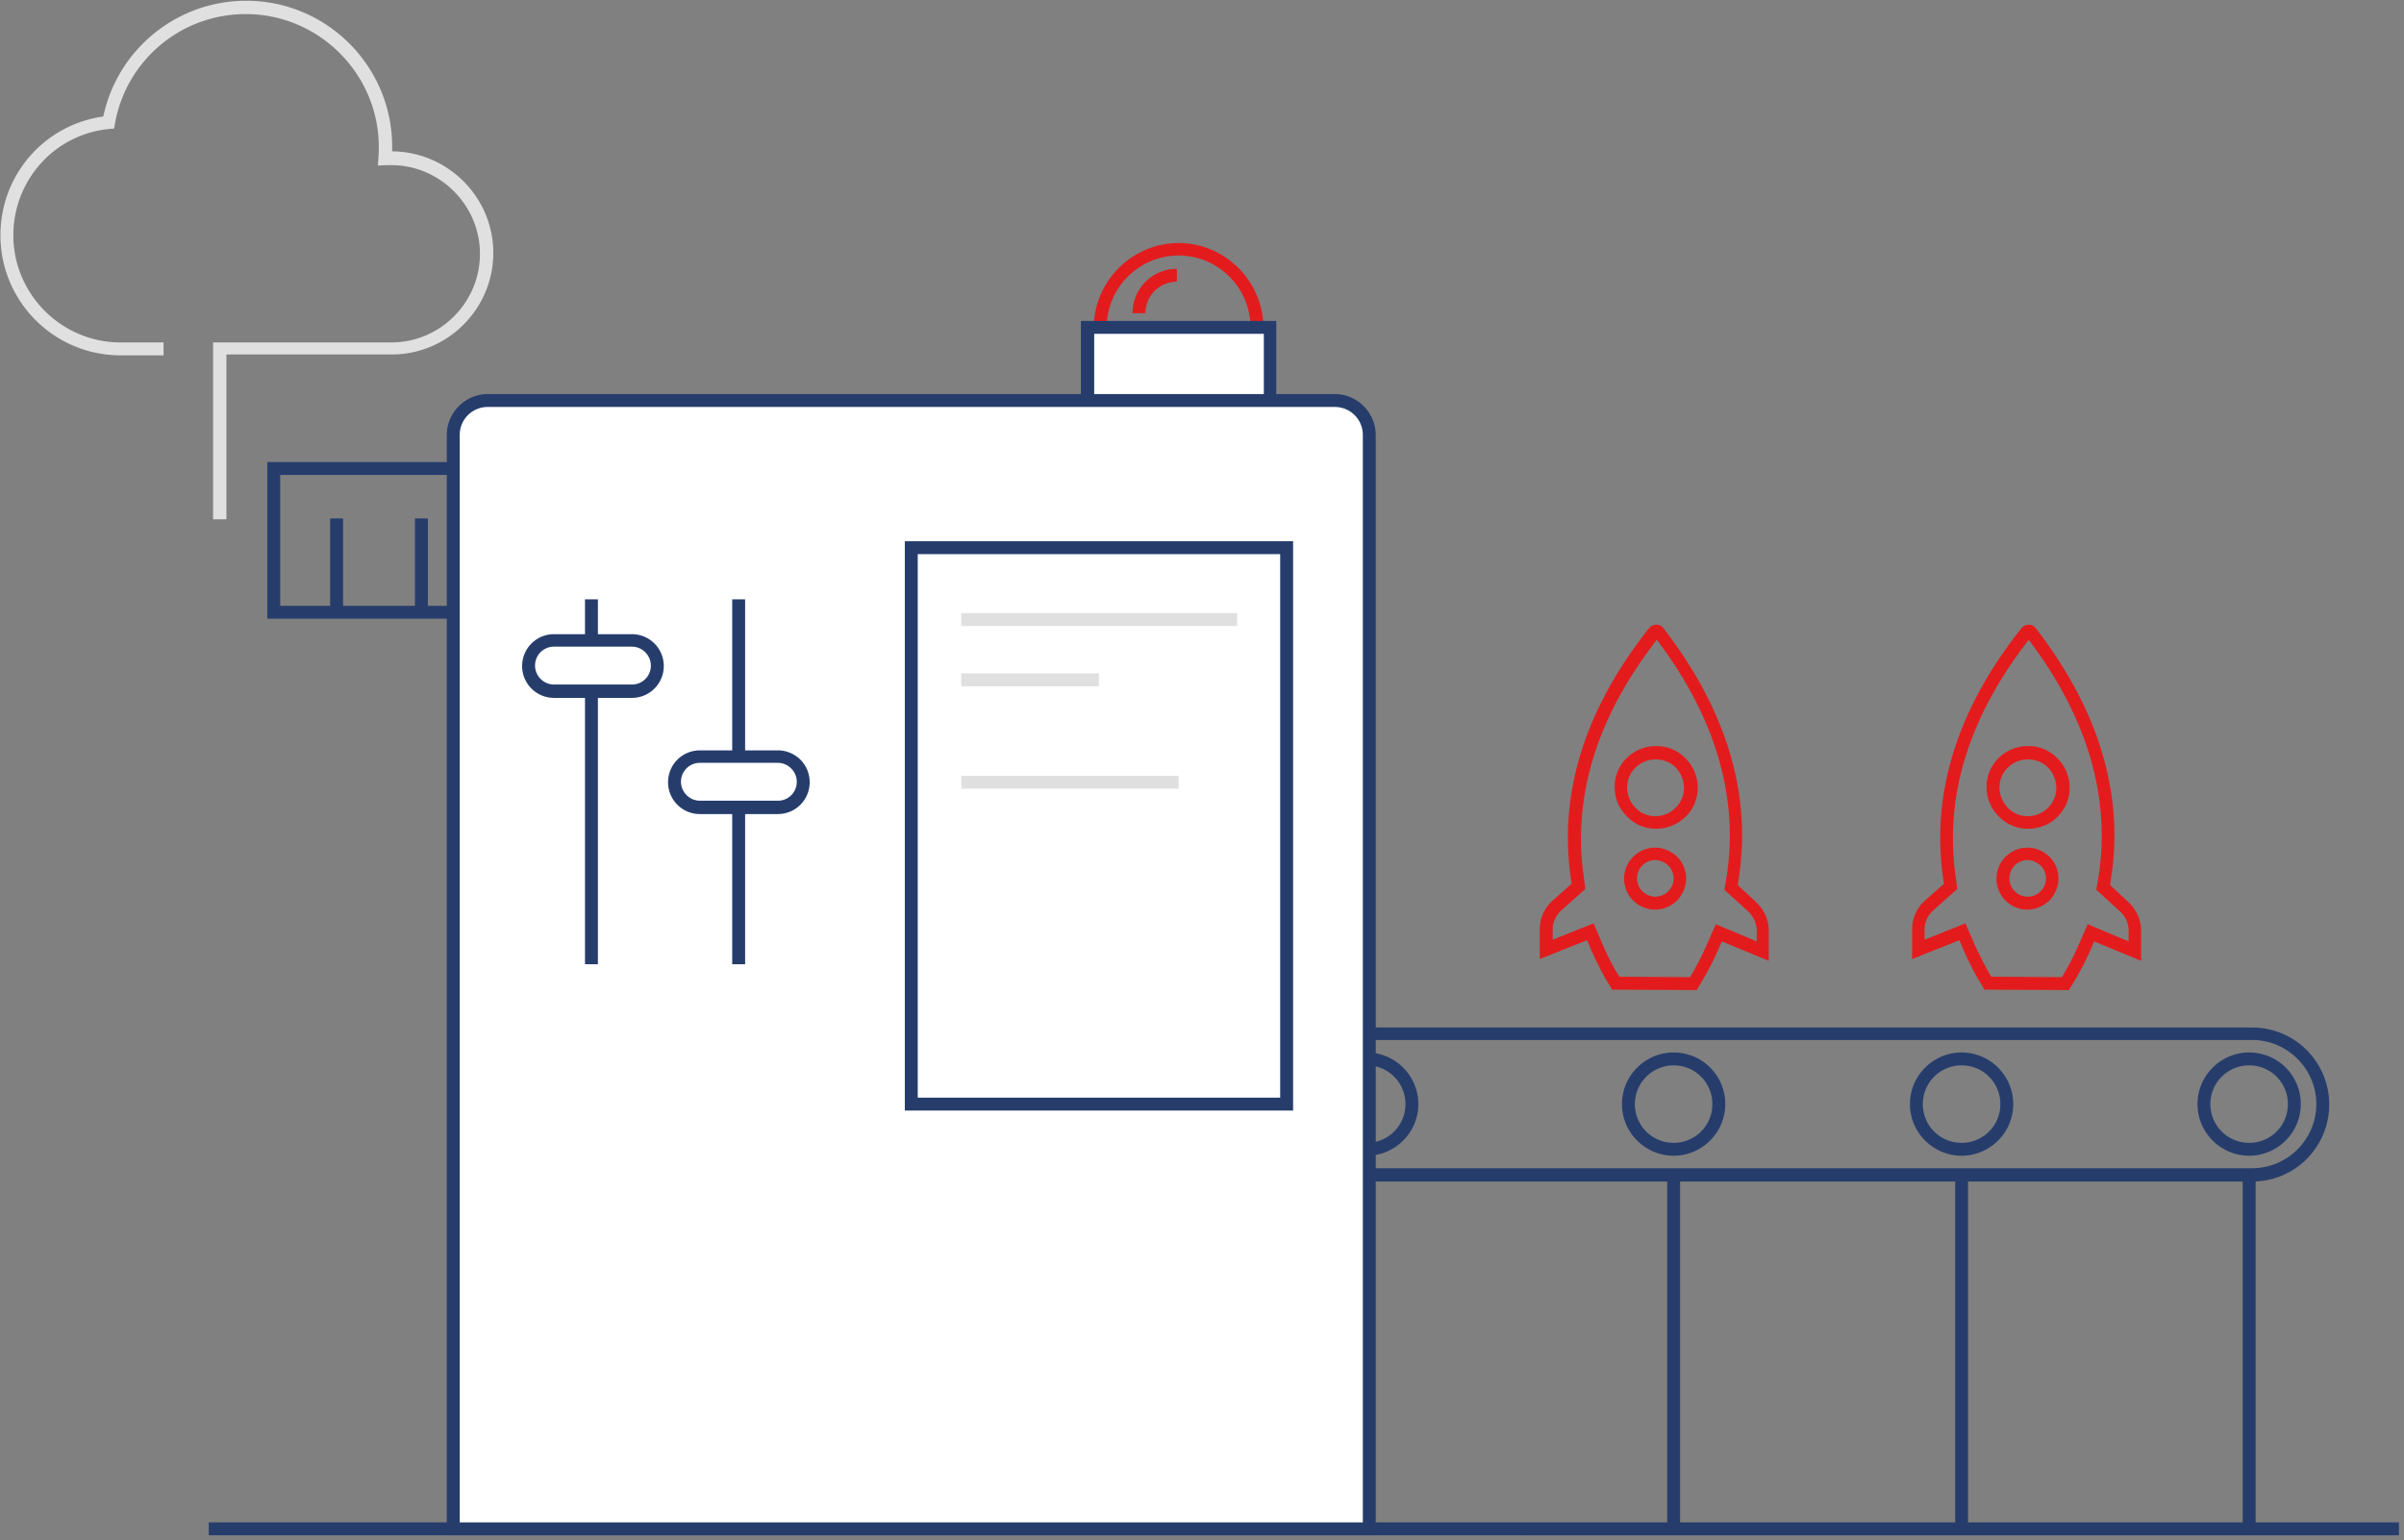 <svg xmlns="http://www.w3.org/2000/svg" width="362" height="232" viewBox="0 0 362 232"><rect x="0" y="0" width="362" height="232" fill="#808080" stroke="none"/><g fill="none"><path fill="#263D6C" d="M79.21 93.194H40.252V69.599h38.956v23.595zm-37.013-1.945h35.068V71.544H42.197v19.705z"/><path fill="#E41B1D" d="M177.476 62.145c-7.066 0-12.77-5.769-12.77-12.77 0-7 5.77-12.769 12.77-12.769s12.769 5.77 12.769 12.77-5.704 12.77-12.77 12.77zm0-23.659c-5.964 0-10.825 4.862-10.825 10.825 0 5.963 4.861 10.825 10.825 10.825 5.963 0 10.824-4.862 10.824-10.825 0-5.963-4.861-10.825-10.824-10.825z"/><path fill="#FFF" d="M163.799 49.376h27.483v16.918h-27.483z"/><path fill="#263D6C" d="M192.19 67.201h-29.428V48.34h29.428V67.2zm-27.419-1.945h25.539V50.283h-25.54v14.973z"/><path fill="#E41B1D" d="M172.484 47.172h-1.944a6.667 6.667 0 0 1 6.676-6.677v1.945a4.717 4.717 0 0 0-4.732 4.732z"/><path fill="#263D6C" d="M339.135 177.977H85.238a11.591 11.591 0 0 1-11.603-11.602 11.591 11.591 0 0 1 11.603-11.603h253.897a11.591 11.591 0 0 1 11.603 11.603 11.591 11.591 0 0 1-11.603 11.602zM85.238 156.652c-5.316 0-9.659 4.343-9.659 9.658 0 5.315 4.343 9.658 9.659 9.658h253.897c5.315 0 9.658-4.343 9.658-9.658 0-5.315-4.343-9.658-9.658-9.658H85.238z"/><path fill="#010202" d="M117.064 156.782c5.25 0 9.593 4.278 9.593 9.593 0 5.25-4.278 9.593-9.593 9.593-5.25 0-9.593-4.278-9.593-9.593a9.572 9.572 0 0 1 9.593-9.593zm0-1.945c-6.352 0-11.538 5.185-11.538 11.538 0 6.352 5.186 11.538 11.538 11.538s11.538-5.186 11.538-11.538c0-6.353-5.186-11.538-11.538-11.538zm45.827 1.945c5.25 0 9.593 4.278 9.593 9.593 0 5.25-4.278 9.593-9.593 9.593-5.25 0-9.593-4.278-9.593-9.593a9.572 9.572 0 0 1 9.593-9.593zm0-1.945c-6.352 0-11.538 5.185-11.538 11.538 0 6.352 5.186 11.538 11.538 11.538s11.538-5.186 11.538-11.538c0-6.353-5.186-11.538-11.538-11.538z"/><path fill="#263D6C" d="M338.681 160.476a5.81 5.81 0 0 1 5.834 5.834 5.81 5.81 0 0 1-5.834 5.834 5.81 5.81 0 0 1-5.833-5.834 5.81 5.81 0 0 1 5.833-5.834zm0-1.944c-4.278 0-7.778 3.5-7.778 7.778s3.5 7.778 7.778 7.778c4.279 0 7.779-3.5 7.779-7.778a7.76 7.76 0 0 0-7.779-7.778zm-43.299 1.944a5.81 5.81 0 0 1 5.834 5.834 5.81 5.81 0 0 1-5.834 5.834 5.81 5.81 0 0 1-5.834-5.834 5.81 5.81 0 0 1 5.834-5.834zm0-1.944c-4.278 0-7.778 3.5-7.778 7.778s3.5 7.778 7.778 7.778 7.778-3.5 7.778-7.778-3.5-7.778-7.778-7.778zm-43.364 1.944a5.81 5.81 0 0 1 5.834 5.834 5.81 5.81 0 0 1-5.834 5.834 5.81 5.81 0 0 1-5.834-5.834c0-3.241 2.658-5.834 5.834-5.834zm0-1.944c-4.278 0-7.778 3.5-7.778 7.778s3.5 7.778 7.778 7.778 7.778-3.5 7.778-7.778a7.76 7.76 0 0 0-7.778-7.778zm-46.216 1.944a5.81 5.81 0 0 1 5.833 5.834 5.81 5.81 0 0 1-5.833 5.834 5.81 5.81 0 0 1-5.834-5.834 5.81 5.81 0 0 1 5.834-5.834zm0-1.944c-4.278 0-7.779 3.5-7.779 7.778s3.5 7.778 7.779 7.778c4.278 0 7.778-3.5 7.778-7.778s-3.5-7.778-7.778-7.778zM31.437 229.315h329.801v1.945H31.437z"/><path fill="#FFF" d="M201.07 60.33H73.44c-2.852 0-5.185 2.334-5.185 5.186v164.77H206.19V65.517c0-2.917-2.27-5.186-5.121-5.186z"/><path fill="#263D6C" d="M207.163 231.259H67.283V65.516c0-3.37 2.787-6.158 6.157-6.158h127.565c3.37 0 6.158 2.787 6.158 6.158v165.743zm-137.936-1.945h135.991V65.516a4.205 4.205 0 0 0-4.213-4.213H73.44a4.205 4.205 0 0 0-4.213 4.213v163.798z"/><path fill="#263D6C" d="M88.09 90.277h1.945v54.967H88.09zm22.168 0h1.945v54.967h-1.945z"/><path fill="#FFF" d="M95.155 104.148H83.423c-2.14 0-3.825-1.75-3.825-3.824 0-2.14 1.75-3.825 3.825-3.825h11.732c2.139 0 3.824 1.75 3.824 3.825.065 2.074-1.685 3.824-3.824 3.824z"/><path fill="#263D6C" d="M95.155 105.12H83.423a4.786 4.786 0 0 1-4.797-4.796 4.786 4.786 0 0 1 4.797-4.797h11.732a4.786 4.786 0 0 1 4.797 4.797 4.786 4.786 0 0 1-4.797 4.796zm-11.732-7.713a2.836 2.836 0 0 0-2.852 2.852c0 1.556 1.296 2.852 2.852 2.852h11.732a2.836 2.836 0 0 0 2.852-2.852c0-1.556-1.296-2.852-2.852-2.852H83.423z"/><path fill="#FFF" d="M117.129 121.65h-11.733c-2.139 0-3.824-1.75-3.824-3.825 0-2.139 1.75-3.824 3.824-3.824h11.733c2.139 0 3.824 1.75 3.824 3.824s-1.75 3.824-3.824 3.824z"/><path fill="#263D6C" d="M117.129 122.622h-11.733a4.786 4.786 0 0 1-4.796-4.797 4.786 4.786 0 0 1 4.796-4.797h11.733a4.786 4.786 0 0 1 4.796 4.797 4.786 4.786 0 0 1-4.796 4.797zm-11.733-7.714a2.836 2.836 0 0 0-2.852 2.852c0 1.556 1.297 2.852 2.852 2.852h11.733a2.836 2.836 0 0 0 2.852-2.852c0-1.555-1.297-2.852-2.852-2.852h-11.733z"/><path fill="#FFF" d="M137.223 82.499h56.523v83.812h-56.523z"/><path fill="#263D6C" d="M194.718 167.282H136.25V81.526h58.468v85.756zm-56.523-1.944h54.578V83.47h-54.578v81.867z"/><path fill="#E1E0E0" d="M144.742 92.35h41.549v1.946h-41.549zm0 9.076h20.742v1.945h-20.742zm0 15.427h32.734v1.945h-32.734z"/><path fill="#263D6C" d="M337.709 177.848h1.945v52.374h-1.945zm-43.299 0h1.945v52.374h-1.945zm-43.364 0h1.945v52.374h-1.945zM49.716 78.09h1.945v13.613h-1.945zm12.77 0h1.945v13.613h-1.945z"/><path fill="#E41B1D" d="M255.518 149.133l-12.77-.065-.259-.454c-1.101-1.75-2.009-3.565-2.852-5.445l-.648-1.555-7.13 2.852v-4.538c0-1.62.713-3.176 1.945-4.278l2.852-2.528-.13-.907c-1.815-12.77 2.14-25.41 11.797-37.595.26-.324.648-.519 1.102-.519.454 0 .843.195 1.102.584 9.464 12.25 13.288 25.02 11.279 37.724l-.13.908 2.787 2.593c1.167 1.102 1.88 2.657 1.88 4.278v4.537l-7.065-2.917-.649 1.491a43.945 43.945 0 0 1-2.916 5.445l-.195.389zm-11.667-2.01l10.63.065a40.869 40.869 0 0 0 2.463-4.732l1.426-3.24 6.158 2.592v-1.62c0-1.102-.454-2.074-1.232-2.852l-3.63-3.306.325-1.945c1.88-11.991-1.686-24.048-10.501-35.715-9.01 11.602-12.705 23.53-11.02 35.586l.26 1.944-3.63 3.241c-.778.713-1.296 1.75-1.296 2.787v1.621l6.157-2.463 1.427 3.306c.713 1.62 1.49 3.24 2.463 4.731zm6.093-51.337c-.065 0-.065.065 0 0-.065.065-.065 0 0 0zm-.908.065s.065 0 0 0c.065 0 0 0 0 0zm.195 41.16a4.652 4.652 0 0 1-3.306-1.36 4.606 4.606 0 0 1-1.361-3.306c0-2.593 2.139-4.667 4.667-4.667 1.231 0 2.398.518 3.305 1.36a4.606 4.606 0 0 1 1.362 3.307c0 1.231-.519 2.398-1.362 3.305a4.768 4.768 0 0 1-3.305 1.362zm0-7.454a2.739 2.739 0 0 0-2.723 2.723c0 .713.26 1.426.778 1.944.519.519 1.232.843 1.945.843.713 0 1.426-.26 1.944-.778.519-.518.843-1.231.843-1.944 0-.713-.26-1.426-.778-1.945-.583-.519-1.232-.843-2.01-.843zm.13-4.731c-.066 0-.066 0 0 0-1.686 0-3.242-.649-4.408-1.88a6.173 6.173 0 0 1-1.815-4.408c0-3.435 2.787-6.158 6.222-6.158h.065c1.685 0 3.241.648 4.408 1.88a6.173 6.173 0 0 1 1.815 4.408c0 1.685-.648 3.24-1.88 4.407a6.335 6.335 0 0 1-4.408 1.75zm-.066-10.436c-2.333 0-4.278 1.88-4.278 4.213 0 1.167.454 2.204 1.232 3.046.778.843 1.88 1.297 3.046 1.297a4.275 4.275 0 0 0 2.982-1.232c.843-.778 1.297-1.88 1.297-3.046 0-1.167-.454-2.204-1.232-3.047-.778-.778-1.815-1.231-3.047-1.231.065 0 .065 0 0 0zm62.292 34.743l-12.77-.065-.259-.454c-1.102-1.75-2.01-3.565-2.852-5.445l-.648-1.555-7.13 2.852v-4.538c0-1.62.713-3.176 1.944-4.278l2.852-2.528-.13-.907c-1.814-12.77 2.14-25.41 11.798-37.595.26-.324.713-.519 1.102-.519.454 0 .843.195 1.102.584 9.463 12.25 13.288 25.02 11.278 37.724l-.13.908 2.788 2.593c1.167 1.102 1.88 2.657 1.88 4.278v4.537l-7.066-2.917-.648 1.491a43.945 43.945 0 0 1-2.917 5.445l-.194.389zm-11.732-2.01l10.63.065a40.869 40.869 0 0 0 2.463-4.732l1.426-3.24 6.158 2.592v-1.62c0-1.102-.454-2.074-1.232-2.852l-3.63-3.306.325-1.945c1.88-11.991-1.686-24.048-10.501-35.715-9.01 11.602-12.705 23.53-11.02 35.586l.26 1.944-3.63 3.241c-.778.713-1.296 1.75-1.296 2.787v1.621l6.157-2.463 1.426 3.306c.778 1.62 1.556 3.24 2.464 4.731zm6.093-51.337s0 .065 0 0c0 .065 0 0 0 0zm-.649 41.226a4.652 4.652 0 0 1-3.305-1.362 4.606 4.606 0 0 1-1.362-3.305c0-2.593 2.14-4.667 4.667-4.667 1.232 0 2.399.518 3.306 1.36a4.606 4.606 0 0 1 1.361 3.307c0 1.231-.518 2.398-1.36 3.305-.908.843-2.075 1.362-3.307 1.362zm0-7.455a2.739 2.739 0 0 0-2.722 2.723c0 .713.26 1.426.778 1.944.518.519 1.231.843 1.944.843.713 0 1.426-.26 1.945-.778.519-.518.843-1.231.843-1.944 0-.713-.26-1.426-.778-1.945-.584-.519-1.232-.843-2.01-.843zm.065-4.731c-1.685 0-3.24-.649-4.407-1.88a6.173 6.173 0 0 1-1.815-4.408c0-3.435 2.787-6.158 6.222-6.158h.065c1.685 0 3.241.648 4.408 1.88a6.173 6.173 0 0 1 1.815 4.408c0 1.685-.648 3.24-1.88 4.407-1.167 1.167-2.722 1.75-4.408 1.75zm0-10.436c-2.333 0-4.278 1.88-4.278 4.213 0 1.167.454 2.204 1.232 3.046.778.843 1.88 1.297 3.046 1.297a4.275 4.275 0 0 0 2.982-1.232c.843-.778 1.296-1.88 1.296-3.046 0-1.167-.453-2.204-1.231-3.047-.778-.778-1.88-1.231-3.047-1.231.065 0 0 0 0 0z"/><path fill="#E1E0E0" d="M34.03 78.22h-1.944V51.58H58.92c7.39 0 13.353-6.029 13.353-13.353 0-7.325-6.029-13.353-13.353-13.353h-.648l-1.362.065.065-1.102c.065-.583.065-1.167.065-1.685 0-11.02-9.01-20.03-20.03-20.03a19.965 19.965 0 0 0-19.704 16.53l-.13.712-.713.065C8.232 20.207 2.01 27.143 2.01 35.44c0 8.88 7.26 16.14 16.14 16.14h6.482v1.945H18.15C8.167 53.524.065 45.422.065 35.44c0-9.075 6.611-16.659 15.492-17.89C17.696 7.437 26.64.112 37.077.112c12.12 0 21.973 9.853 21.973 21.974v.713c8.427.065 15.233 6.935 15.233 15.297 0 8.427-6.87 15.298-15.297 15.298H34.095V78.22h-.065z"/></g></svg>